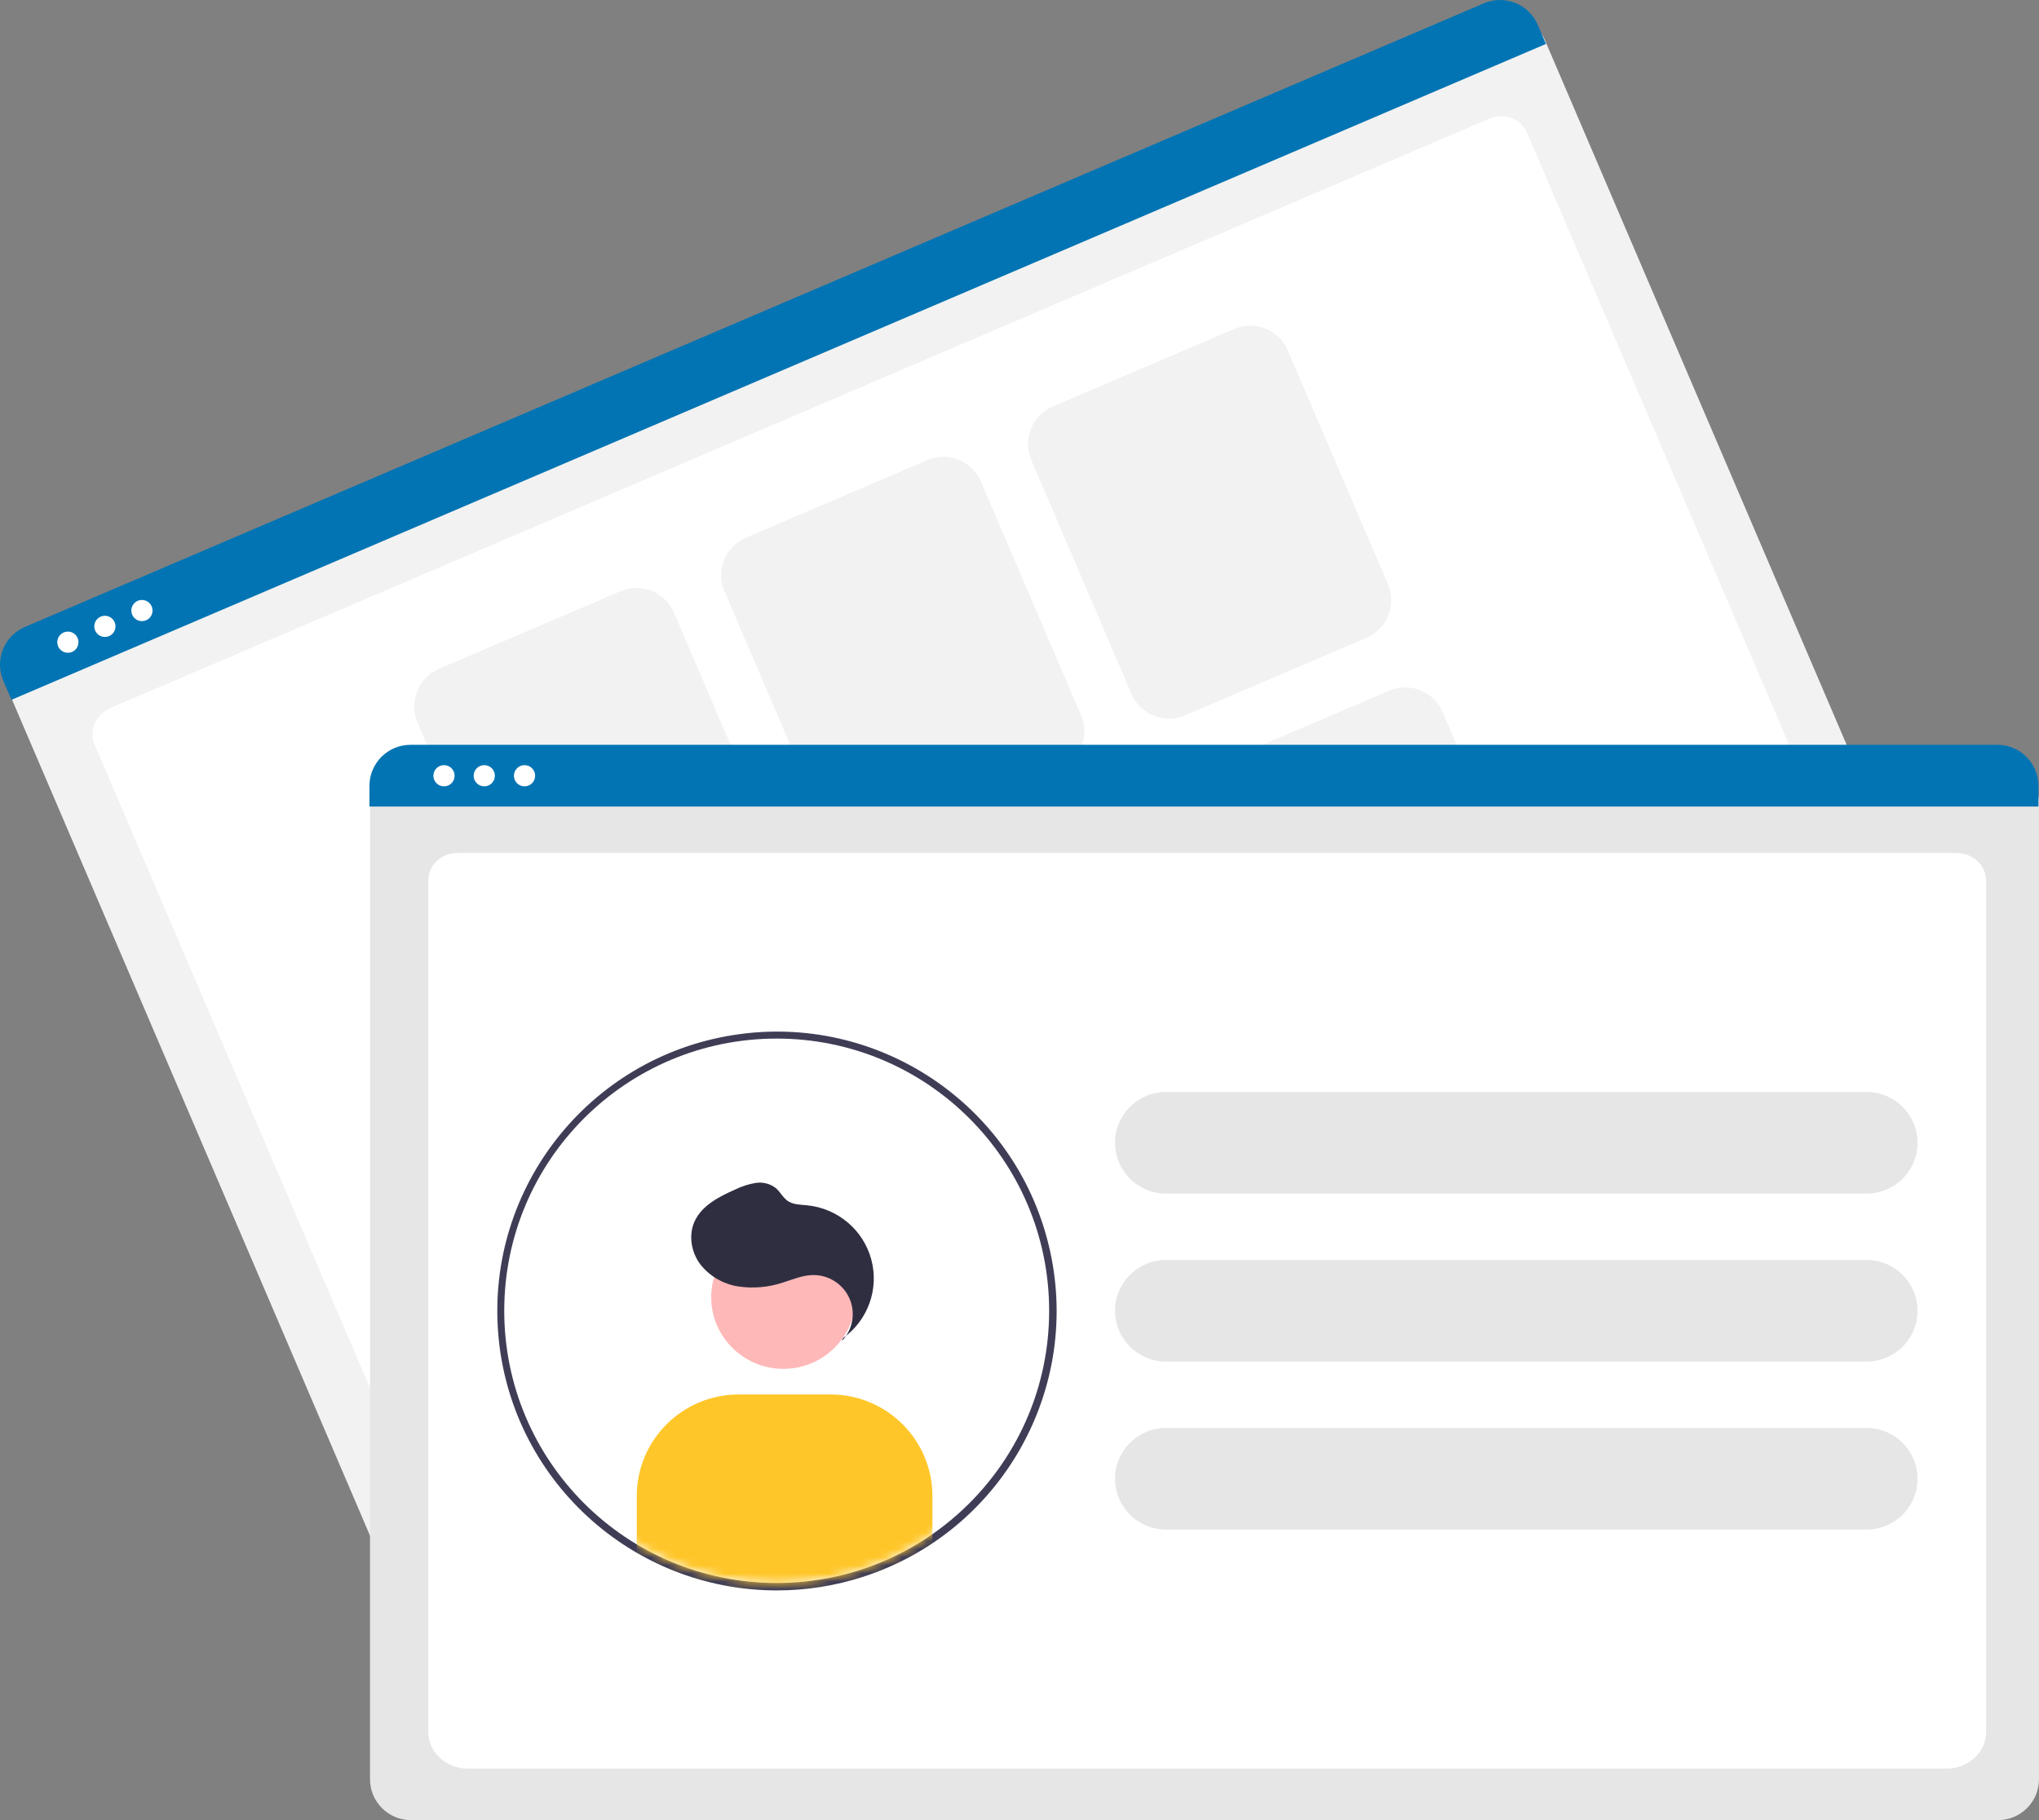 <svg width="252" height="225" viewBox="0 0 252 225" fill="none" xmlns="http://www.w3.org/2000/svg">
<rect x="0" y="0" width="252" height="225" fill="#808080" stroke="none"/>
<g clip-path="url(#clip0_7197_7270)">
<path d="M235.798 122.586L55.443 199.692C52.879 200.785 49.913 199.597 48.813 197.036L1.235 85.903C0.434 84.025 1.305 81.854 3.182 81.049L185.961 2.907C187.872 2.092 190.083 2.977 190.902 4.886L238.455 115.96C239.549 118.523 238.36 121.487 235.798 122.586Z" fill="#F2F2F2"/>
<path d="M227.458 119.22L59.372 191.081C56.908 192.134 54.1 191.115 53.113 188.809L11.682 92.033C10.95 90.323 11.84 88.297 13.666 87.516L184.011 14.69C185.867 13.896 187.983 14.665 188.727 16.403L230.136 113.128C231.123 115.434 229.921 118.167 227.458 119.22Z" fill="white"/>
<path d="M191.061 5.433L1.419 86.509L0.407 84.147C-0.689 81.575 0.504 78.601 3.075 77.5L183.396 0.408C185.969 -0.689 188.946 0.502 190.05 3.07L191.061 5.433Z" fill="#0274B3"/>
<path d="M8.389 80.697C9.113 80.697 9.701 80.11 9.701 79.387C9.701 78.663 9.113 78.076 8.389 78.076C7.665 78.076 7.078 78.663 7.078 79.387C7.078 80.11 7.665 80.697 8.389 80.697Z" fill="white"/>
<path d="M12.963 78.741C13.688 78.741 14.275 78.154 14.275 77.43C14.275 76.707 13.688 76.12 12.963 76.12C12.239 76.12 11.652 76.707 11.652 77.43C11.652 78.154 12.239 78.741 12.963 78.741Z" fill="white"/>
<path d="M17.542 76.784C18.266 76.784 18.853 76.198 18.853 75.474C18.853 74.75 18.266 74.164 17.542 74.164C16.817 74.164 16.23 74.75 16.23 75.474C16.23 76.198 16.817 76.784 17.542 76.784Z" fill="white"/>
<path d="M93.022 111.278L70.606 120.862C68.041 121.955 65.076 120.767 63.976 118.207L51.602 89.303C50.508 86.74 51.697 83.776 54.259 82.677L76.675 73.094C79.24 72.001 82.206 73.189 83.305 75.749L95.679 104.653C96.773 107.216 95.584 110.18 93.022 111.278Z" fill="#F2F2F2"/>
<path d="M130.952 95.063L108.536 104.646C105.971 105.739 103.005 104.551 101.906 101.991L89.532 73.087C88.438 70.524 89.626 67.56 92.189 66.462L114.605 56.878C117.169 55.785 120.135 56.973 121.235 59.533L133.609 88.437C134.703 91 133.514 93.964 130.952 95.063Z" fill="#F2F2F2"/>
<path d="M168.882 78.847L146.466 88.43C143.901 89.523 140.935 88.336 139.835 85.775L127.461 56.872C126.368 54.309 127.556 51.345 130.118 50.246L152.534 40.663C155.099 39.57 158.065 40.757 159.165 43.318L171.539 72.221C172.632 74.784 171.444 77.748 168.882 78.847Z" fill="#F2F2F2"/>
<path d="M112.167 155.996L89.751 165.579C87.186 166.672 84.22 165.484 83.12 162.924L70.746 134.02C69.653 131.458 70.841 128.494 73.403 127.395L95.82 117.811C98.384 116.718 101.35 117.906 102.45 120.467L114.824 149.37C115.917 151.933 114.729 154.897 112.167 155.996Z" fill="#F2F2F2"/>
<path d="M150.096 139.78L127.68 149.363C125.116 150.456 122.15 149.269 121.05 146.708L108.676 117.805C107.582 115.242 108.771 112.278 111.333 111.179L133.749 101.596C136.314 100.503 139.28 101.69 140.379 104.251L152.753 133.154C153.847 135.717 152.659 138.681 150.096 139.78Z" fill="#F2F2F2"/>
<path d="M188.026 123.564L165.61 133.148C163.045 134.241 160.079 133.053 158.98 130.493L146.606 101.589C145.512 99.026 146.701 96.062 149.263 94.963L171.679 85.38C174.244 84.287 177.21 85.475 178.309 88.035L190.683 116.939C191.777 119.502 190.588 122.466 188.026 123.564Z" fill="#F2F2F2"/>
<path d="M246.947 225H50.781C47.993 224.997 45.734 222.739 45.73 219.953V99.076C45.733 97.035 47.388 95.38 49.431 95.378H248.234C250.312 95.38 251.996 97.063 251.998 99.14V219.953C251.995 222.739 249.736 224.997 246.947 225Z" fill="#E6E6E6"/>
<path d="M240.608 218.627H57.786C55.106 218.627 52.926 216.587 52.926 214.079V108.818C52.926 106.958 54.541 105.445 56.527 105.445H241.807C243.826 105.445 245.468 106.983 245.468 108.874V214.079C245.468 216.587 243.288 218.627 240.608 218.627Z" fill="white"/>
<path d="M251.928 99.705H45.66V97.135C45.664 94.34 47.932 92.075 50.729 92.073H246.859C249.657 92.075 251.924 94.34 251.928 97.135V99.705Z" fill="#0274B3"/>
<path d="M54.874 97.207C55.598 97.207 56.185 96.62 56.185 95.897C56.185 95.173 55.598 94.586 54.874 94.586C54.15 94.586 53.562 95.173 53.562 95.897C53.562 96.62 54.15 97.207 54.874 97.207Z" fill="white"/>
<path d="M59.85 97.207C60.574 97.207 61.161 96.62 61.161 95.897C61.161 95.173 60.574 94.586 59.85 94.586C59.126 94.586 58.539 95.173 58.539 95.897C58.539 96.62 59.126 97.207 59.85 97.207Z" fill="white"/>
<path d="M64.827 97.207C65.551 97.207 66.138 96.62 66.138 95.897C66.138 95.173 65.551 94.586 64.827 94.586C64.103 94.586 63.516 95.173 63.516 95.897C63.516 96.62 64.103 97.207 64.827 97.207Z" fill="white"/>
<path d="M230.708 134.994H144.088C140.62 134.994 137.809 137.799 137.809 141.259V141.28C137.809 144.74 140.62 147.544 144.088 147.544H230.708C234.176 147.544 236.988 144.74 236.988 141.28V141.259C236.988 137.799 234.176 134.994 230.708 134.994Z" fill="#E6E6E6"/>
<path d="M230.708 155.761H144.088C140.62 155.761 137.809 158.566 137.809 162.026V162.047C137.809 165.507 140.62 168.311 144.088 168.311H230.708C234.176 168.311 236.988 165.507 236.988 162.047V162.026C236.988 158.566 234.176 155.761 230.708 155.761Z" fill="#E6E6E6"/>
<path d="M230.708 176.528H144.088C140.62 176.528 137.809 179.333 137.809 182.793V182.814C137.809 186.274 140.62 189.079 144.088 189.079H230.708C234.176 189.079 236.988 186.274 236.988 182.814V182.793C236.988 179.333 234.176 176.528 230.708 176.528Z" fill="#E6E6E6"/>
<path d="M129.664 162.036C129.664 180.62 114.589 195.685 95.992 195.685C77.396 195.685 62.32 180.62 62.32 162.036C62.32 143.453 77.396 128.388 95.992 128.388C114.586 128.393 129.658 143.455 129.664 162.036Z" fill="white"/>
<path d="M95.994 196.603C77.961 196.588 62.971 182.72 61.567 164.754C60.164 146.788 72.819 130.763 90.631 127.951C108.443 125.139 125.425 136.486 129.631 154.009C133.838 171.533 123.855 189.343 106.704 194.912C103.246 196.036 99.631 196.607 95.994 196.603ZM95.994 129.305C82.744 129.303 70.797 137.279 65.726 149.511C60.654 161.744 63.457 175.826 72.826 185.189C82.195 194.552 96.287 197.352 108.528 192.284C120.769 187.216 128.75 175.278 128.748 162.036C128.728 143.968 114.075 129.326 95.994 129.305Z" fill="#3F3D56"/>
<path d="M129.664 162.036C129.664 180.62 114.589 195.685 95.992 195.685C77.396 195.685 62.32 180.62 62.32 162.036C62.32 143.453 77.396 128.388 95.992 128.388C114.586 128.393 129.658 143.455 129.664 162.036Z" fill="white"/>
<mask id="mask0_7197_7270" style="mask-type:luminance" maskUnits="userSpaceOnUse" x="62" y="128" width="68" height="68">
<path d="M129.664 162.036C129.664 180.62 114.589 195.685 95.992 195.685C77.396 195.685 62.32 180.62 62.32 162.036C62.32 143.453 77.396 128.388 95.992 128.388C114.586 128.393 129.658 143.455 129.664 162.036Z" fill="white"/>
</mask>
<g mask="url(#mask0_7197_7270)">
<path d="M96.819 169.216C101.746 169.216 105.74 165.251 105.74 160.36C105.74 155.468 101.746 151.503 96.819 151.503C91.892 151.503 87.898 155.468 87.898 160.36C87.898 165.251 91.892 169.216 96.819 169.216Z" fill="#FFB8B8"/>
<path d="M104.057 165.76C105.413 164.341 105.771 162.249 104.963 160.465C104.155 158.681 102.342 157.558 100.372 157.623C99.139 157.664 97.977 158.166 96.799 158.533C95.015 159.136 93.112 159.306 91.248 159.03C89.373 158.741 87.681 157.749 86.52 156.258C85.416 154.752 85.072 152.663 85.852 150.969C86.752 149.014 88.855 147.936 90.833 147.061C91.63 146.664 92.483 146.386 93.362 146.236C94.252 146.089 95.163 146.317 95.877 146.865C96.433 147.34 96.759 148.053 97.364 148.465C98.045 148.928 98.929 148.916 99.75 148.997C103.538 149.374 106.695 152.037 107.681 155.687C108.666 159.337 107.274 163.212 104.184 165.419L104.057 165.76Z" fill="#2F2E41"/>
<path d="M102.639 172.382H91.299C84.34 172.382 78.699 178.01 78.699 184.952V197.522C78.699 204.464 84.34 210.091 91.299 210.091H102.639C109.598 210.091 115.239 204.464 115.239 197.522V184.952C115.239 178.01 109.598 172.382 102.639 172.382Z" fill="#FFC629"/>
</g>
</g>
<defs>
<clipPath id="clip0_7197_7270">
<rect width="252" height="225" fill="white"/>
</clipPath>
</defs>
</svg>
